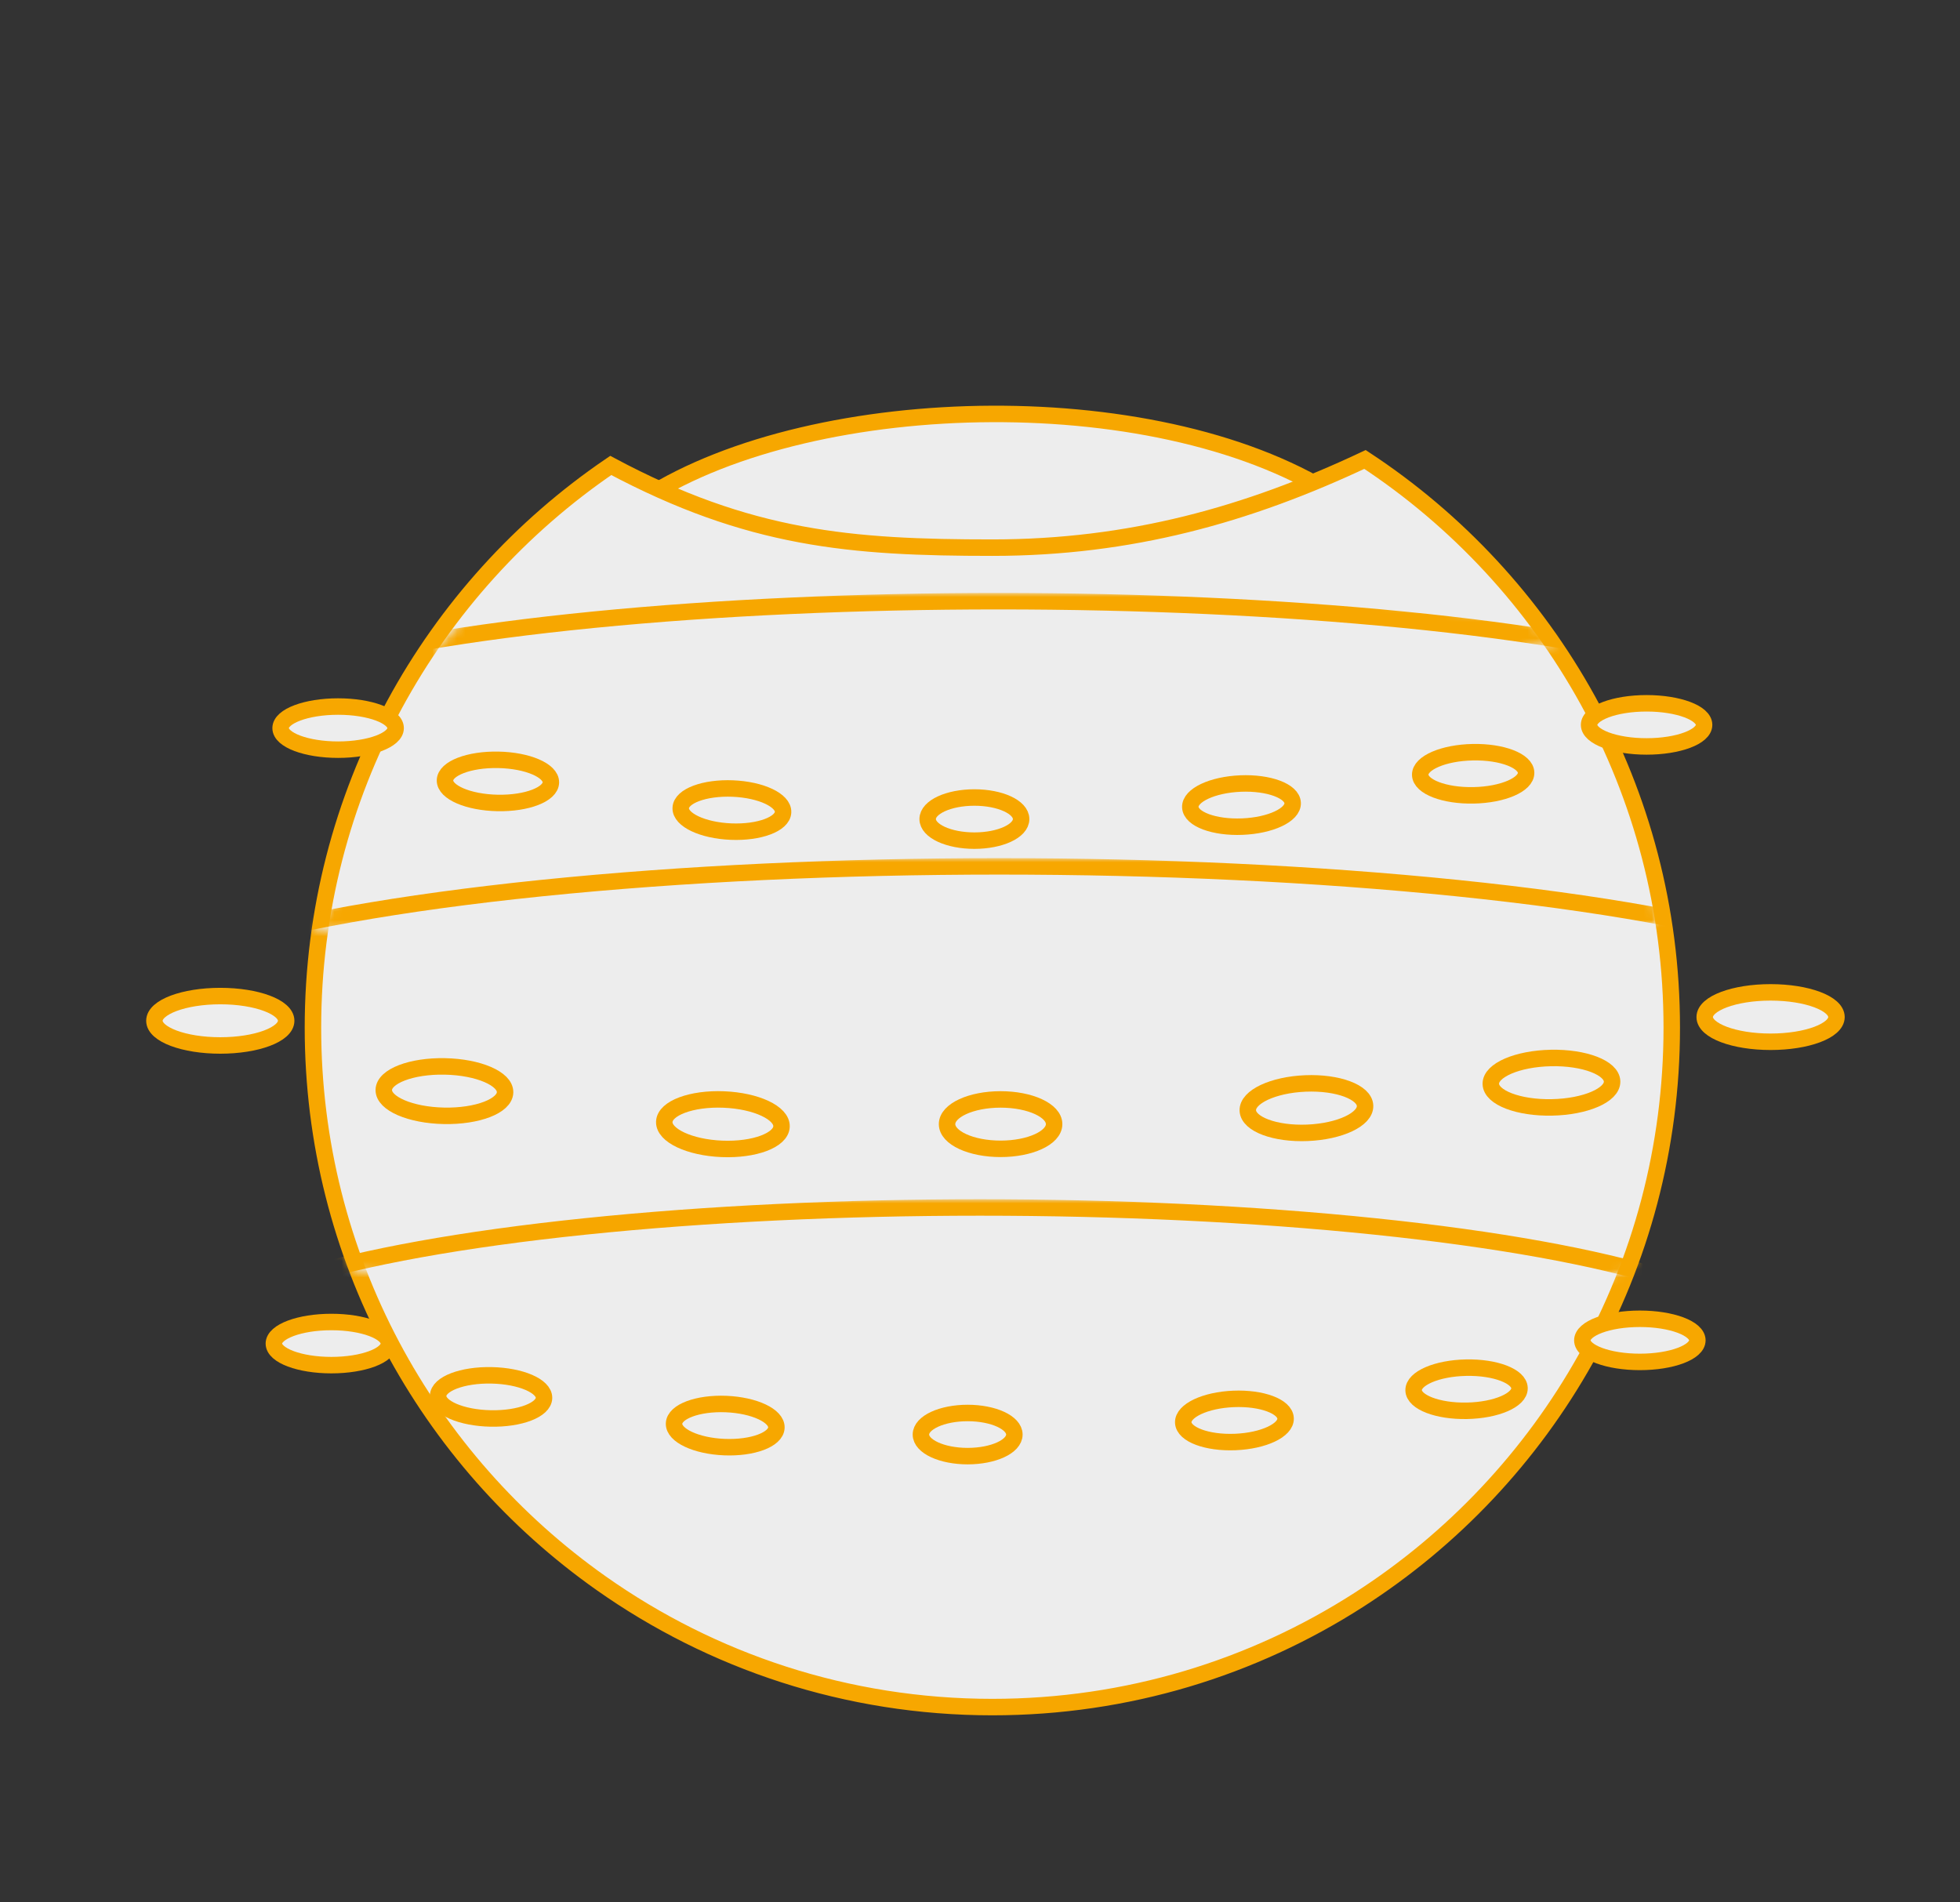 <?xml version="1.0" encoding="utf-8"?>
<!-- Generator: Adobe Illustrator 16.0.0, SVG Export Plug-In . SVG Version: 6.00 Build 0)  -->
<!DOCTYPE svg PUBLIC "-//W3C//DTD SVG 1.1//EN" "http://www.w3.org/Graphics/SVG/1.1/DTD/svg11.dtd">
<svg version="1.1" id="Calque_1" xmlns="http://www.w3.org/2000/svg" xmlns:xlink="http://www.w3.org/1999/xlink" x="0px" y="0px"
	 width="238px" height="231px" viewBox="0 0 238 231" enable-background="new 0 0 238 231" xml:space="preserve">
<rect x="0" y="0" width="238" height="231" fill="#333333" stroke="none"/>
<g id="P5">
	<path fill="#EDEDED" stroke="#F7A700" stroke-width="2" stroke-miterlimit="10" d="M78.441,60.396
		c20.655-13.127,63.12-13.999,84.429,0.308l-10.815,11.549H71.732L78.441,60.396z"/>
	<path display="none" fill="#EDEDED" stroke="#F7A700" stroke-width="2" stroke-miterlimit="10" d="M202.777,131.05
		c-3.199,42.638-38.809,76.237-82.266,76.237c-34.173,0-63.492-20.777-76.017-50.389C-1.25,159,7,131.007,38.245,131.007
		c-0.282-2.772-0.232-3.373-0.232-6.221c0-45.563,36.937-82.5,82.5-82.5c38.395,0,70.662,26.227,79.866,61.743
		c18.62-3.529,27.726-0.113,29.404,3.471C234,116.5,226.5,124.787,202.777,131.05z"/>
	<path display="none" fill="none" stroke="#F7A700" stroke-width="2" stroke-miterlimit="10" d="M42.013,115.5
		C14.5,120.5-13,158,35,156s178.5-21,193.766-38c16.68-18.575-12.468-17.947-25.617-18.224"/>
	<path display="none" fill="none" stroke="#F7A700" stroke-width="2" stroke-miterlimit="10" d="M42.419,157.007
		c31.581,0,121.429-12.603,160.358-25.957"/>
	<path display="none" fill="none" stroke="#F7A700" stroke-width="2" stroke-miterlimit="10" d="M200.38,104.029
		c-0.626-2.279,1.188,5.423,1.37,9.221C162.676,126.182,71,141.007,39.419,141.007c0,0-0.657-3.801-1.037-9.957
		c-0.154-2.495-0.262-5.377-0.262-8.55"/>
	<path fill="#EDEDED" stroke="#F7A700" stroke-width="2" stroke-miterlimit="10" d="M203,124.787c0,29.175-15.145,54.812-38,69.48
		c-12.839,8.24-28.111,13.02-44.5,13.02c-17.686,0-34.071-5.564-47.502-15.04C51.827,177.312,38,152.665,38,124.787
		C38,96.4,52.337,71.362,74.165,56.518C91,65.5,103.323,66.5,120.5,66.5c16.708,0,31.005-4,45.248-10.709
		C188.186,70.536,203,95.931,203,124.787z"/>
	<defs>
		<filter id="Adobe_OpacityMaskFilter" filterUnits="userSpaceOnUse" x="22" y="72" width="198.5" height="35.538">
			<feFlood  style="flood-color:white;flood-opacity:1" result="back"/>
			<feBlend  in="SourceGraphic" in2="back" mode="normal"/>
		</filter>
	</defs>
	<mask maskUnits="userSpaceOnUse" x="22" y="72" width="198.5" height="35.538" id="SVGID_1_">
		<g filter="url(#Adobe_OpacityMaskFilter)">
			<polygon points="54.667,82.667 53.007,78.673 56.843,74.85 118.093,66.857 185.221,75.182 188.98,78.308 185.671,78.461 
				179.667,82.667 			"/>
		</g>
	</mask>
	
		<ellipse mask="url(#SVGID_1_)" fill="#EDEDED" stroke="#F7A700" stroke-width="2" stroke-miterlimit="10" cx="121.25" cy="89.769" rx="98.25" ry="16.769"/>
	<defs>
		<filter id="Adobe_OpacityMaskFilter_1_" filterUnits="userSpaceOnUse" x="9.09" y="104.199" width="224.5" height="41.5">
			<feFlood  style="flood-color:white;flood-opacity:1" result="back"/>
			<feBlend  in="SourceGraphic" in2="back" mode="normal"/>
		</filter>
	</defs>
	<mask maskUnits="userSpaceOnUse" x="9.09" y="104.199" width="224.5" height="41.5" id="SVGID_2_">
		<g filter="url(#Adobe_OpacityMaskFilter_1_)">
			<polygon points="48,112.519 38.001,113 41.75,108.5 121.604,98.753 200.441,107.456 201.254,112.188 174,115.5 			"/>
		</g>
	</mask>
	
		<ellipse mask="url(#SVGID_2_)" fill="#EDEDED" stroke="#F7A700" stroke-width="2" stroke-miterlimit="10" cx="121.34" cy="124.949" rx="111.25" ry="19.75"/>
	<defs>
		<filter id="Adobe_OpacityMaskFilter_2_" filterUnits="userSpaceOnUse" x="22" y="145.619" width="194" height="36.484">
			<feFlood  style="flood-color:white;flood-opacity:1" result="back"/>
			<feBlend  in="SourceGraphic" in2="back" mode="normal"/>
		</filter>
	</defs>
	<mask maskUnits="userSpaceOnUse" x="22" y="145.619" width="194" height="36.484" id="SVGID_3_">
		<g filter="url(#Adobe_OpacityMaskFilter_2_)">
			<polygon points="206.023,141.124 198.029,154.009 195.455,155.012 122.092,168.25 50.984,159.995 46.471,154.557 42.978,154.254 
				33.499,138.176 			"/>
		</g>
	</mask>
	
		<ellipse mask="url(#SVGID_3_)" fill="#EDEDED" stroke="#F7A700" stroke-width="2" stroke-miterlimit="10" cx="119" cy="163.861" rx="96" ry="17.242"/>
	<ellipse fill="#EDEDED" stroke="#F7A700" stroke-width="2" stroke-miterlimit="10" cx="215" cy="123.5" rx="8" ry="3"/>
	
		<ellipse transform="matrix(-0.02 -1 1 -0.02 60.654 322.46)" fill="#EDEDED" stroke="#F7A700" stroke-width="2" stroke-miterlimit="10" cx="188.361" cy="131.504" rx="3" ry="7.364"/>
	
		<ellipse transform="matrix(-0.041 -0.999 0.999 -0.041 30.768 298.543)" fill="#EDEDED" stroke="#F7A700" stroke-width="2" stroke-miterlimit="10" cx="158.629" cy="134.509" rx="3" ry="7.126"/>
	<ellipse fill="#EDEDED" stroke="#F7A700" stroke-width="2" stroke-miterlimit="10" cx="121.5" cy="136.5" rx="6.5" ry="3"/>
	
		<ellipse transform="matrix(-0.041 0.999 -0.999 -0.041 227.737 54.447)" fill="#EDEDED" stroke="#F7A700" stroke-width="2" stroke-miterlimit="10" cx="87.744" cy="136.495" rx="3" ry="7.125"/>
	
		<ellipse transform="matrix(-0.02 1 -1 -0.02 187.536 81.144)" fill="#EDEDED" stroke="#F7A700" stroke-width="2" stroke-miterlimit="10" cx="53.997" cy="132.489" rx="3" ry="7.364"/>
	<ellipse fill="#EDEDED" stroke="#F7A700" stroke-width="2" stroke-miterlimit="10" cx="26.75" cy="123.949" rx="8" ry="3"/>
	
		<ellipse fill="#EDEDED" stroke="#F7A700" stroke-width="2" stroke-miterlimit="10" cx="199.125" cy="162.755" rx="6.984" ry="2.619"/>
	
		<ellipse transform="matrix(-0.02 -1 1 -0.02 12.908 350.122)" fill="#EDEDED" stroke="#F7A700" stroke-width="2" stroke-miterlimit="10" cx="178.057" cy="168.735" rx="2.619" ry="6.429"/>
	
		<ellipse transform="matrix(-0.041 -0.999 0.999 -0.041 -16.243 329.321)" fill="#EDEDED" stroke="#F7A700" stroke-width="2" stroke-miterlimit="10" cx="149.918" cy="172.456" rx="2.619" ry="6.22"/>
	
		<ellipse fill="#EDEDED" stroke="#F7A700" stroke-width="2" stroke-miterlimit="10" cx="117.5" cy="174.194" rx="5.674" ry="2.619"/>
	
		<ellipse transform="matrix(-0.041 0.999 -0.999 -0.041 264.598 92.264)" fill="#EDEDED" stroke="#F7A700" stroke-width="2" stroke-miterlimit="10" cx="88.026" cy="173.099" rx="2.618" ry="6.22"/>
	
		<ellipse transform="matrix(-0.02 1 -1 -0.02 230.426 113.352)" fill="#EDEDED" stroke="#F7A700" stroke-width="2" stroke-miterlimit="10" cx="59.662" cy="169.603" rx="2.619" ry="6.429"/>
	
		<ellipse fill="#EDEDED" stroke="#F7A700" stroke-width="2" stroke-miterlimit="10" cx="40.239" cy="163.146" rx="6.984" ry="2.619"/>
	<path display="none" fill="#EDEDED" stroke="#F7A700" stroke-width="2" stroke-miterlimit="10" d="M39.044,111.66
		c8.266,2.333,95.956,15.29,162.915,0"/>
	<path display="none" fill="#EDEDED" stroke="#F7A700" stroke-width="2" stroke-miterlimit="10" d="M62.295,66.533
		c5.896,1.6,69.492,10.479,117.258,0"/>
	<path display="none" fill="#EDEDED" stroke="#F7A700" stroke-width="2" stroke-miterlimit="10" d="M47.803,162.889
		c7.358,1.995,86.714,13.074,146.318,0"/>
	
		<ellipse fill="#EDEDED" stroke="#F7A700" stroke-width="2" stroke-miterlimit="10" cx="199.943" cy="88.019" rx="6.983" ry="2.619"/>
	
		<ellipse transform="matrix(-0.02 -1 1 -0.02 88.463 274.712)" fill="#EDEDED" stroke="#F7A700" stroke-width="2" stroke-miterlimit="10" cx="178.875" cy="93.999" rx="2.619" ry="6.429"/>
	
		<ellipse transform="matrix(-0.041 -0.999 0.999 -0.041 59.313 252.35)" fill="#EDEDED" stroke="#F7A700" stroke-width="2" stroke-miterlimit="10" cx="150.736" cy="97.717" rx="2.619" ry="6.22"/>
	
		<ellipse fill="#EDEDED" stroke="#F7A700" stroke-width="2" stroke-miterlimit="10" cx="118.319" cy="99.458" rx="5.674" ry="2.619"/>
	
		<ellipse transform="matrix(-0.041 0.999 -0.999 -0.041 190.785 13.64)" fill="#EDEDED" stroke="#F7A700" stroke-width="2" stroke-miterlimit="10" cx="88.847" cy="98.367" rx="2.618" ry="6.22"/>
	
		<ellipse transform="matrix(-0.02 1 -1 -0.02 156.541 36.298)" fill="#EDEDED" stroke="#F7A700" stroke-width="2" stroke-miterlimit="10" cx="60.482" cy="94.867" rx="2.619" ry="6.429"/>
	
		<ellipse fill="#EDEDED" stroke="#F7A700" stroke-width="2" stroke-miterlimit="10" cx="41.057" cy="88.412" rx="6.984" ry="2.619"/>
</g>
</svg>
